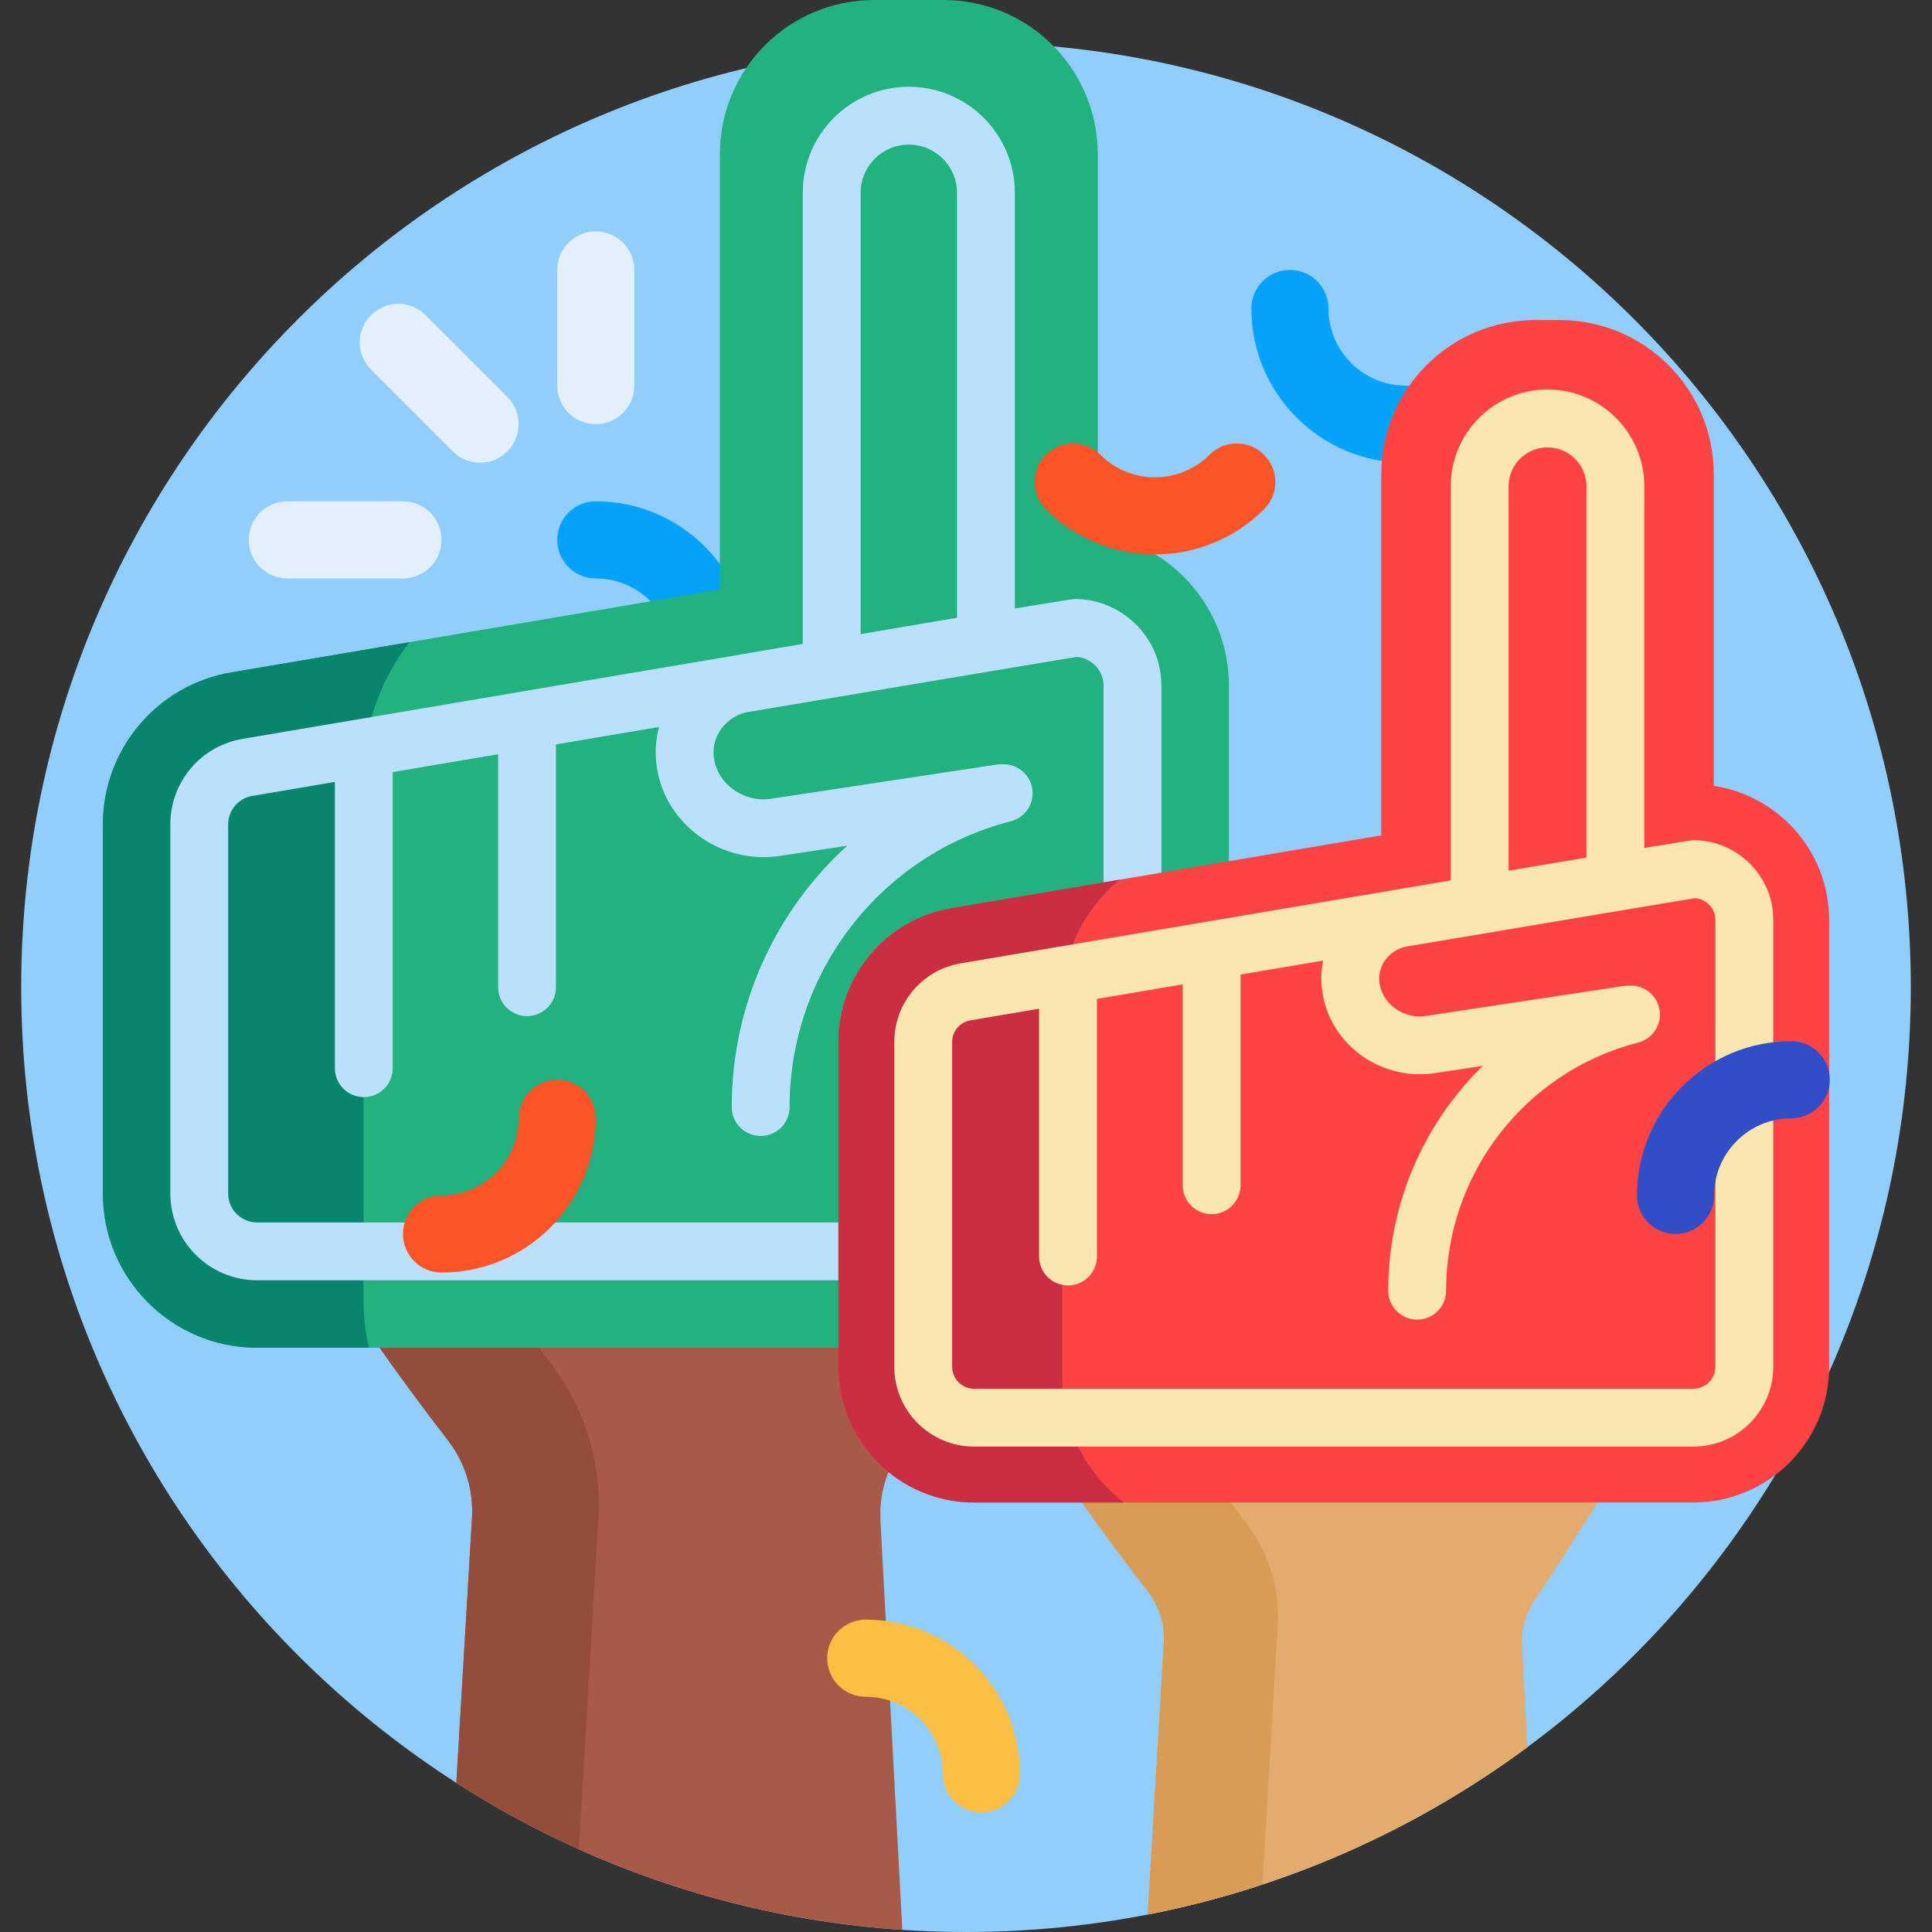 <svg id="Capa_1" enable-background="new 0 0 501 501" height="512" viewBox="0 0 501 501" width="512" xmlns="http://www.w3.org/2000/svg"><rect x="0" y="0" width="501" height="501" fill="#333333" stroke="none"/><g><path d="m495.5 256c0 135.31-109.69 245-245 245s-245-109.69-245-245 109.69-245 245-245 245 109.69 245 245z" fill="#91cefb"/><path d="m131.571 102.929c3.905 3.905 3.905 10.237 0 14.142-3.905 3.905-10.237 3.905-14.142 0l-21.213-21.213c-3.905-3.905-3.905-10.237 0-14.142 3.905-3.905 10.237-3.905 14.142 0zm-27.071 27.071h-30c-5.523 0-10 4.477-10 10s4.477 10 10 10h30c5.523 0 10-4.477 10-10s-4.477-10-10-10zm50-70c-5.523 0-10 4.477-10 10v30c0 5.523 4.477 10 10 10s10-4.477 10-10v-30c0-5.523-4.477-10-10-10z" fill="#e3f0fb"/><path d="m194.5 170c0 5.523-4.477 10-10 10s-10-4.477-10-10c0-11.028-8.972-20-20-20-5.523 0-10-4.477-10-10s4.477-10 10-10c22.056 0 40 17.944 40 40zm170-70c-11.028 0-20-8.972-20-20 0-5.523-4.477-10-10-10s-10 4.477-10 10c0 22.056 17.944 40 40 40 5.523 0 10-4.477 10-10s-4.477-10-10-10z" fill="#05a2f9"/><path d="m233.323 376.165c-3.609 5.375-5.349 11.786-5.003 18.251l5.669 106.036c-42.409-2.822-81.866-16.436-115.649-38.119l4.058-68.68c.426-7.217-1.758-14.343-6.177-20.065-6.628-8.584-13.327-17.692-19.984-27.217-8.165-11.682-15.719-23.207-22.548-34.313h197.963c-6.727 12.776-14.352 26.175-22.734 39.818-5.172 8.42-10.392 16.539-15.595 24.289z" fill="#a95947"/><path d="m143.228 354.085c8.545 11.375 12.787 25.401 11.948 39.603l-5.074 85.863c-11.047-4.969-21.658-10.732-31.763-17.218l4.058-68.68c.426-7.217-1.758-14.343-6.177-20.065-6.628-8.584-13.327-17.692-19.984-27.217-8.165-11.682-15.719-23.207-22.548-34.313h40.085c4.393 6.728 9.001 13.553 13.806 20.428 5.21 7.452 10.441 14.666 15.649 21.599z" fill="#954d3b"/><path d="m318.672 177.852v131.648c0 22.091-17.909 40-40 40h-212c-22.091 0-40-17.909-40-40v-95.71c0-19.511 14.077-36.176 33.315-39.437l126.685-21.476v-112.877c0-22.091 17.909-40 40-40h18c22.091 0 40 17.909 40 40v98.285c18.933 2.857 34 19.199 34 39.567z" fill="#22b27f"/><path d="m95.651 349.5h-28.98c-22.091 0-40-17.909-40-40v-95.71c0-19.511 14.077-36.176 33.315-39.437l46.218-7.835c-7.523 9.668-11.944 21.79-11.944 34.806v135.64c0 4.308.481 8.503 1.391 12.536z" fill="#08856c"/><path d="m293.191 160.664c-2.354-1.989-7.356-5.325-14.418-5.325-.414 0-.772 0-15.602 2.461v-107.8c0-15.164-12.337-27.5-27.5-27.5s-27.5 12.336-27.5 27.5v116.982l-16.417 2.783c-.391.066-.778.141-1.162.224-10.988 1.853-23.356 3.941-37.281 6.292-.001 0-.003.001-.004.001l-90.396 15.324c-10.858 1.841-18.739 11.17-18.739 22.184v95.71c0 12.407 10.093 22.5 22.5 22.5h212c12.406 0 22.5-10.093 22.5-22.5v-131.648c0-9.09-5-14.671-7.981-17.188zm-70.019-110.664c0-6.893 5.607-12.5 12.5-12.5s12.5 5.607 12.5 12.5v110.201l-25 4.238zm63 259.5c0 4.136-3.364 7.5-7.5 7.5h-212c-4.136 0-7.5-3.364-7.5-7.5v-95.71c0-3.671 2.627-6.781 6.246-7.395l21.42-3.631v74.236c0 4.142 3.358 7.5 7.5 7.5s7.5-3.358 7.5-7.5v-76.779l27.333-4.634v60.413c0 4.142 3.358 7.5 7.5 7.5s7.5-3.358 7.5-7.5v-62.955l11.638-1.973c4.25-.718 9.379-1.583 15.098-2.549-.764 2.794-1.053 5.749-.783 8.761.044.499.104.999.176 1.5 1.031 7.135 4.864 13.489 10.795 17.891 4.91 3.645 10.907 5.6 16.932 5.6 1.373 0 2.748-.102 4.111-.308l17.551-2.657c-18.598 16.924-29.939 41.273-29.939 67.774 0 4.142 3.357 7.5 7.5 7.5s7.5-3.358 7.5-7.5c0-34.964 23.601-65.447 57.392-74.127 4.012-1.031 6.429-5.118 5.397-9.13-.895-3.482-4.09-5.762-7.546-5.629-.506-.028-1.022-.005-1.543.073l-58.559 8.866c-3.422.519-7.015-.396-9.856-2.505-2.698-2.002-4.435-4.84-4.89-7.992-.033-.228-.061-.455-.081-.688-.464-5.169 3.171-9.952 8.386-11.229 36.473-6.147 80.287-13.515 85.763-14.369 1.948.119 3.4 1.012 4.297 1.77 1.214 1.025 2.66 2.851 2.66 5.729v131.647z" fill="#bbe0fb"/><path d="m432.96 356.677c-5.919 11.241-12.627 23.03-20.003 35.034-4.922 8.012-9.894 15.715-14.842 23.033-2.439 3.606-3.628 7.903-3.396 12.251l1.393 26.058c-28.676 21.225-62.148 36.34-98.492 43.42l4.609-77.993c-7.775-9.72-15.724-20.334-23.607-31.614-7.184-10.279-13.83-20.419-19.839-30.19h174.177z" fill="#e3ac6e"/><path d="m323.283 395.06c5.779 7.589 8.623 17.004 8.06 26.527l-3.966 67.109c-9.667 3.192-19.6 5.799-29.758 7.778l4.16-70.402c.287-4.861-1.217-9.649-4.208-13.492-6.277-8.065-12.635-16.675-18.951-25.712-7.184-10.279-13.83-20.419-19.839-30.19h37.352c3.536 5.387 7.23 10.844 11.07 16.337 5.355 7.658 10.736 15.028 16.08 22.045z" fill="#d89c56"/><path d="m474.328 238.595v115.831c0 19.437-15.757 35.194-35.194 35.194h-186.527c-19.437 0-35.194-15.757-35.194-35.194v-84.21c0-17.167 12.386-31.83 29.312-34.699l111.464-18.896v-93.628c0-22.091 17.909-40 40-40h6.225c22.091 0 40 17.909 40 40v80.79c16.658 2.513 29.914 16.892 29.914 34.812z" fill="#fd4343"/><path d="m291.459 389.619h-38.852c-19.437 0-35.194-15.757-35.194-35.194v-84.21c0-17.167 12.386-31.83 29.312-34.699l43.569-7.386c-9.13 7.54-14.834 18.929-14.834 31.472v97.619c0 13.203 6.272 24.942 15.999 32.398z" fill="#c92e43"/><path d="m452.491 222.783c-3.738-3.158-8.45-4.897-13.267-4.897-.404 0-.732 0-12.826 2.003v-93.784c0-13.839-11.259-25.097-25.097-25.097s-25.097 11.258-25.097 25.097v102.202c-4.088.689-127.057 21.501-127.057 21.501-9.989 1.693-17.239 10.275-17.239 20.407v84.21c0 11.413 9.285 20.698 20.698 20.698h186.527c11.413 0 20.698-9.285 20.698-20.698v-115.83c.002-8.363-4.599-13.496-7.34-15.812zm-61.286-96.678c0-5.567 4.529-10.097 10.097-10.097s10.097 4.53 10.097 10.097v96.286c-5.533.927-12.187 2.044-20.193 3.391v-99.677zm53.628 228.32c0 3.142-2.557 5.698-5.698 5.698h-186.528c-3.142 0-5.697-2.556-5.697-5.698v-84.21c0-2.789 1.995-5.152 4.745-5.618l17.795-3.017v64.249c0 4.142 3.357 7.5 7.5 7.5s7.5-3.358 7.5-7.5v-66.792l22.246-3.771v52.086c0 4.142 3.357 7.5 7.5 7.5s7.5-3.358 7.5-7.5v-54.629l9.489-1.609c3.823-.646 7.823-1.321 11.938-2.016-.451 2.153-.595 4.395-.391 6.672.04.451.094.904.16 1.369.942 6.517 4.441 12.318 9.854 16.335 4.476 3.321 9.943 5.104 15.437 5.104 1.252 0 2.506-.093 3.75-.281l12.591-1.906c-15.291 14.944-24.527 35.75-24.527 58.308 0 4.142 3.357 7.5 7.5 7.5s7.5-3.358 7.5-7.5c0-30.352 20.486-56.813 49.818-64.348 4.012-1.031 6.429-5.119 5.397-9.13-.89-3.467-4.063-5.742-7.501-5.631-.493-.024-.996 0-1.503.076l-51.522 7.801c-2.774.421-5.69-.322-8-2.037-2.18-1.618-3.582-3.903-3.946-6.425-.027-.188-.05-.375-.067-.567-.367-4.096 2.521-7.889 6.668-8.917 34.719-5.852 70.332-11.836 75.31-12.619 1.423.113 2.493.775 3.161 1.34 1.341 1.132 2.021 2.597 2.021 4.352z" fill="#f7e6b0"/><path d="m154.5 290c0 22.056-17.944 40-40 40-5.523 0-10-4.477-10-10s4.477-10 10-10c11.028 0 20-8.972 20-20 0-5.523 4.477-10 10-10s10 4.477 10 10zm173.284-172.071c-3.905-3.905-10.237-3.905-14.142 0-7.798 7.798-20.486 7.798-28.284 0-3.905-3.905-10.237-3.905-14.142 0s-3.905 10.237 0 14.142c15.596 15.596 40.973 15.596 56.569 0 3.905-3.905 3.905-10.237-.001-14.142z" fill="#fc5426"/><path d="m264.5 460c0 5.523-4.477 10-10 10s-10-4.477-10-10c0-11.028-8.972-20-20-20-5.523 0-10-4.477-10-10s4.477-10 10-10c22.056 0 40 17.944 40 40z" fill="#fdbf43"/><path d="m474.5 280c0 5.523-4.477 10-10 10-11.028 0-20 8.972-20 20 0 5.523-4.477 10-10 10s-10-4.477-10-10c0-22.056 17.944-40 40-40 5.523 0 10 4.477 10 10z" fill="#314dc8"/></g></svg>
